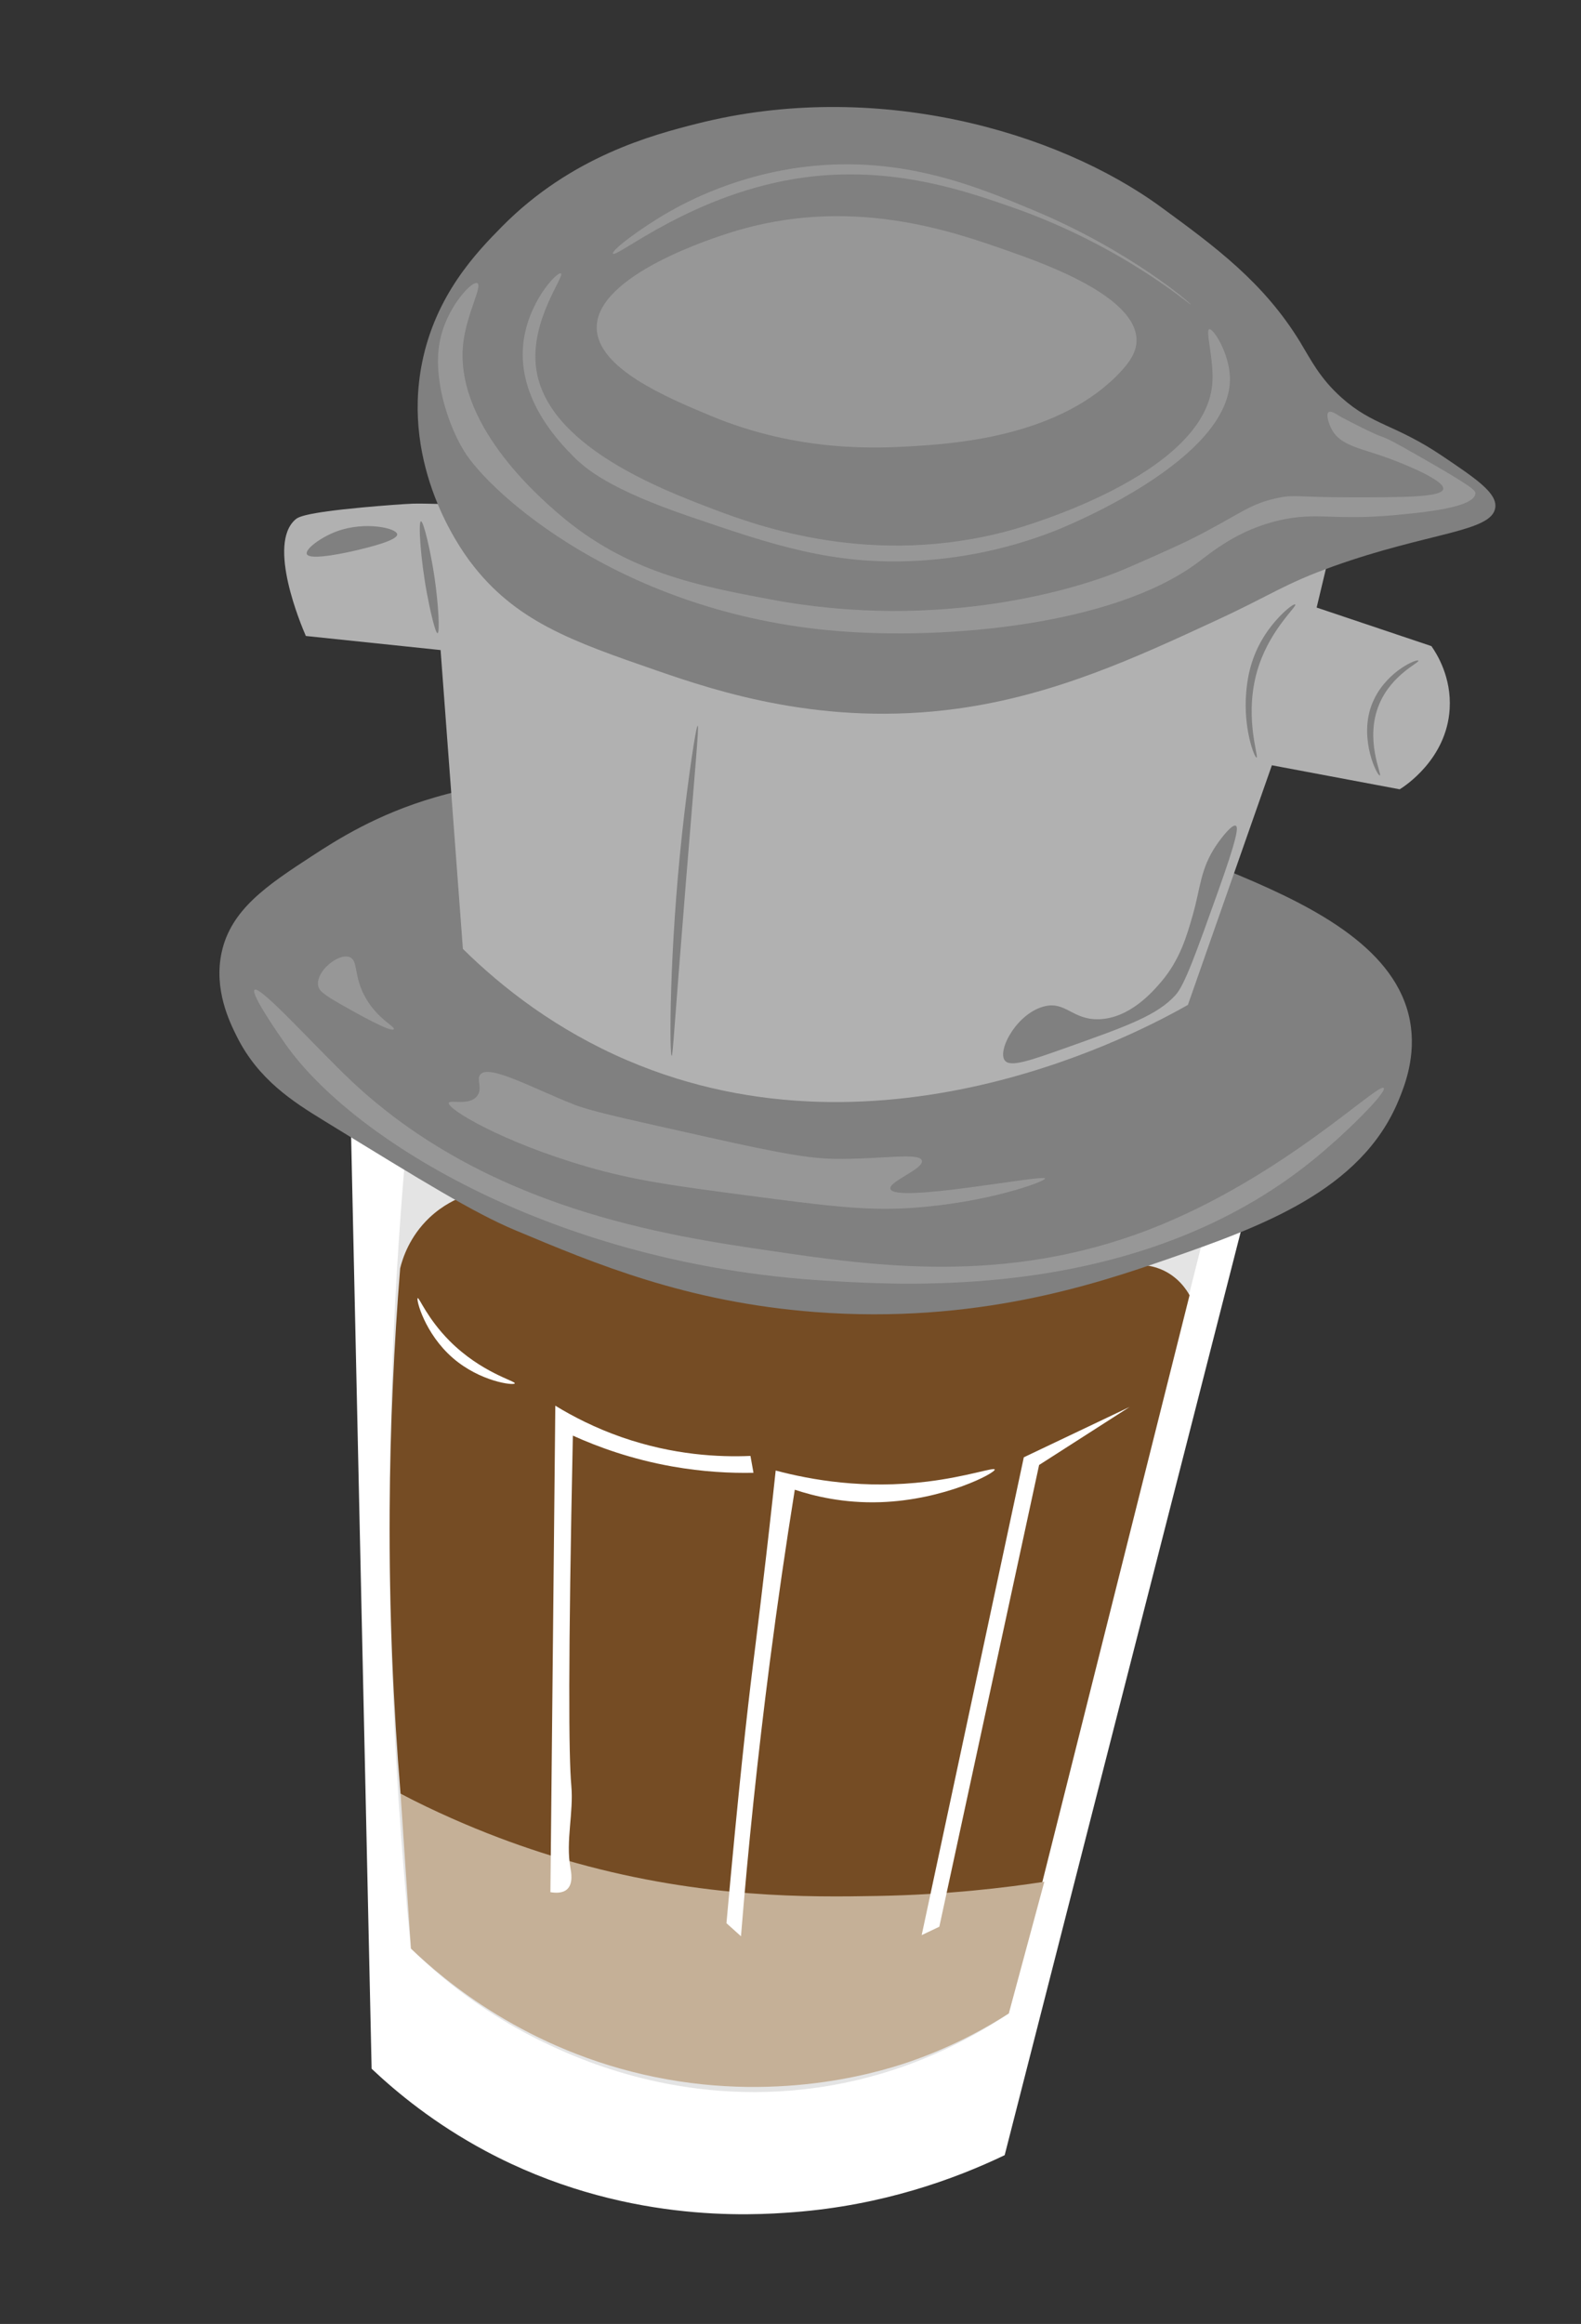 <svg width="292" height="429" viewBox="0 0 292 429" fill="none" xmlns="http://www.w3.org/2000/svg">
<rect x="0" y="0" width="292" height="429" fill="#333333" stroke="none"/>
<g clip-path="url(#clip0_290_47)">
<path d="M185.556 397.841C176.195 402.323 162.952 407.101 146.641 408.362C138.681 408.975 114.803 410.512 89.673 397.064C80.194 391.991 73.23 386.221 68.635 381.886C67.346 323.425 66.066 264.976 64.777 206.515C70.45 211.016 78.483 216.729 88.784 222.124C118.291 237.581 146.304 239.857 162.002 239.821C193.074 239.752 216.963 230.547 229.918 224.414C215.135 282.22 200.339 340.034 185.556 397.841Z" fill="white"/>
<path d="M74.802 214.032C72.523 240.6 71.371 269.919 72.205 301.567C72.746 322.077 74.062 341.487 75.896 359.699C80.934 364.674 89.422 371.918 101.596 377.574C107.881 380.497 127.627 389.334 153.057 385.041C167.756 382.556 179.011 376.58 186.32 371.679L222.273 228.357C215.934 231.236 208.454 234.041 199.911 236.227C153.142 248.165 112.1 231.57 97.404 225.396C88.223 221.537 80.638 217.476 74.802 214.032Z" fill="#E4E4E4"/>
<path d="M85.959 220.703C84.339 221.287 81.764 222.459 79.303 224.79C75.624 228.278 74.351 232.317 73.909 234.112C72.778 248.034 72.067 262.966 71.972 278.797C71.864 297.515 72.65 315.009 73.979 331.127C83.994 336.552 96.622 342.143 111.705 346.201C145.364 355.258 174.556 352.198 192.169 348.782C201.344 312.22 210.529 275.66 219.704 239.099C219.223 238.231 217.633 235.615 214.34 234.279C212.269 233.443 210.416 233.467 209.392 233.561C200.151 236.454 189.327 238.905 177.134 239.995C136.02 243.67 103.111 229.73 85.959 220.703Z" fill="#754C24"/>
<path d="M73.979 331.127C74.618 340.648 75.257 350.178 75.896 359.699C82.035 365.581 97.277 378.575 120.958 383.415C145.041 388.334 164.077 382.002 168.906 380.268C176.411 377.577 182.275 374.275 186.32 371.679C188.506 363.579 190.693 355.469 192.879 347.369C185.552 348.489 174.981 349.754 162.185 349.989C149.398 350.225 130.006 350.443 106.478 343.927C98.337 341.674 86.94 337.838 73.979 331.127Z" fill="#C5B097"/>
<path d="M77.15 239.634C77.424 239.482 78.916 243.407 83.072 247.567C88.922 253.418 95.251 254.932 95.076 255.372C94.902 255.801 88.684 255.061 83.631 250.68C78.425 246.165 76.808 239.827 77.15 239.634Z" fill="white"/>
<path d="M138.604 268.761C132.869 269.01 124.376 268.627 114.853 265.315C109.928 263.6 105.829 261.489 102.562 259.49C102.544 261.356 102.526 263.223 102.506 265.1C101.781 337.092 101.662 349.261 101.658 349.29C102.536 349.438 103.916 349.537 104.77 348.731C105.907 347.653 105.486 345.541 105.345 344.773C104.459 339.804 105.962 334.667 105.519 329.641C105.032 324.225 104.919 307.172 105.803 265.012C110.439 267.11 116.639 269.373 124.175 270.709C129.859 271.716 134.957 271.96 139.163 271.874C138.98 270.836 138.787 269.798 138.604 268.761Z" fill="white"/>
<path d="M143.265 271.458C143.161 272.454 142.987 274.005 142.782 275.905C140.989 292.227 139.455 304.261 139.085 307.229C138.007 315.843 136.4 330.191 134.172 355.018C135.066 355.825 135.961 356.622 136.854 357.429C138.174 341.089 139.934 324.156 142.198 306.67C143.606 295.85 145.138 285.291 146.793 275.001C150.302 276.167 155.813 277.533 162.627 277.299C174.458 276.894 183.905 271.888 183.712 271.264C183.575 270.82 178.587 272.602 171.262 273.5C159.657 274.928 149.881 273.216 143.265 271.458Z" fill="white"/>
<path d="M189.091 269.013L188.867 270.072C179.553 313.646 170.594 355.544 170.23 357.219C171.316 356.699 172.4 356.19 173.486 355.67L191.916 270.434C197.486 266.866 203.058 263.289 208.628 259.722L189.091 269.013Z" fill="white"/>
<path d="M80.464 147.152C69.643 150.281 62.302 154.975 57.671 157.992C49.314 163.428 42.676 167.881 40.944 175.774C39.426 182.688 42.448 188.744 43.739 191.336C47.714 199.32 54.202 203.424 59.685 206.786C78.25 218.19 87.536 223.903 95.138 227.088C109.92 233.294 126.837 240.387 150.542 242.2C180.204 244.463 202.306 237.06 215.617 232.443C233.003 226.417 251.347 219.772 258.249 203.262C259.392 200.538 261.636 194.963 260.403 188.418C257.946 175.41 243.451 167.709 228.925 161.62C166.028 135.265 104.702 140.14 80.464 147.152Z" fill="#808080"/>
<path d="M76.199 92.978C74.777 93.025 70.671 93.328 67.005 93.665C56.188 94.672 55.063 95.459 54.555 95.901C49.305 100.464 55.594 115.341 56.487 117.401C64.778 118.271 73.081 119.132 81.372 120.001L85.493 175.165C92.813 182.381 102.792 190.144 115.854 195.737C163.652 216.193 211.601 189.926 219.397 185.5C224.567 170.759 229.739 156.009 234.909 141.269C242.779 142.744 250.647 144.229 258.517 145.705C259.338 145.197 267.178 140.191 267.742 130.875C268.097 125.016 265.387 120.712 264.373 119.272C257.31 116.903 250.239 114.523 243.176 112.154C244.029 108.569 244.891 104.996 245.745 101.411C152.432 96.087 84.3 92.719 76.199 92.978Z" fill="#B1B1B1"/>
<path d="M128.82 22.807C120.398 24.93 105.495 28.891 92.716 41.82C88.002 46.592 80.471 54.412 77.953 66.96C74.109 86.137 85.014 101.24 86.782 103.608C95.073 114.714 105.706 118.388 121.245 123.766C132.416 127.63 152.135 134.209 176.808 130.817C194.758 128.349 209.869 121.356 224.644 114.517C235.01 109.726 237.063 107.831 246.304 104.524C263.847 98.248 275.572 98.221 276.168 93.7C276.517 91.012 272.699 88.427 266.43 84.203C257.658 78.292 253.573 78.589 247.786 73.414C243.752 69.808 242.138 66.451 240.172 63.215C233.433 52.133 224.345 45.479 214.488 38.269C195.086 24.066 161.43 14.574 128.82 22.807Z" fill="#808080"/>
<path d="M239.217 111.58C238.902 111.312 235.603 113.925 233.264 117.789C230.726 121.978 230.333 125.943 230.169 127.768C229.581 134.392 231.679 139.921 232.084 139.848C232.571 139.767 229.487 131.701 232.546 122.737C234.867 115.93 239.604 111.908 239.217 111.58Z" fill="#808080"/>
<path d="M261.963 121.953C261.693 121.591 256.466 123.763 253.887 128.865C253.575 129.487 253.354 130.031 253.21 130.465C251.081 136.643 254.363 143.273 254.846 143.151C255.317 143.037 251.981 136.571 254.733 129.998C257.05 124.474 262.234 122.316 261.963 121.953Z" fill="#808080"/>
<path d="M77.747 96.234C78.233 96.163 79.572 101.905 80.27 106.705C80.965 111.454 81.267 116.823 80.813 116.889C80.39 116.948 79.354 112.251 78.85 109.53C77.667 103.195 77.221 96.309 77.747 96.234Z" fill="#808080"/>
<path d="M56.662 102.269C56.329 101.362 59.301 99.126 62.328 98.039C67.445 96.205 73.253 97.472 73.358 98.629C73.457 99.755 68.117 101.041 65.856 101.582C65.061 101.77 57.171 103.636 56.662 102.269Z" fill="#808080"/>
<path d="M128.859 133.965C128.551 133.93 127.052 143.979 125.987 153.757C123.59 175.852 123.627 194.885 124.058 194.907C124.279 194.919 124.468 190.136 126.674 162.951C128.369 142.008 129.138 133.995 128.859 133.965Z" fill="#808080"/>
<path d="M185.575 195.749C184.142 193.854 187.918 186.843 193.092 185.724C196.847 184.915 198.134 188.234 202.845 188.15C208.651 188.043 212.948 183.007 214.457 181.246C217.938 177.173 219.213 172.7 220.282 168.955C221.779 163.726 221.666 160.395 224.695 155.954C225.709 154.464 227.598 152.101 228.238 152.426C228.765 152.695 228.463 154.773 224.959 164.581C220.858 176.061 218.802 181.806 217.139 183.656C213.752 187.429 208.18 189.409 197.035 193.37C190.068 195.845 186.566 197.065 185.575 195.749Z" fill="#808080"/>
<path d="M47.01 182.717C48.045 181.856 58.297 193.307 64.793 199.444C89.924 223.188 123.195 228.087 142.082 230.867C161.285 233.694 185.632 237.278 212.377 226.921C236.798 217.459 254.635 199.686 255.568 200.852C256.167 201.596 248.828 208.999 242.528 214.117C210.722 239.928 168.4 237.374 152.393 236.406C102.86 233.412 65.214 210.61 52.645 192.629C51.674 191.245 46.194 183.397 47.01 182.717Z" fill="#979797"/>
<path d="M81.927 60.464C80.347 64.943 80.94 68.94 81.337 71.493C81.337 71.493 82.309 77.677 85.695 83.241C90.346 90.888 114.74 113.232 154.636 116.485C174.709 118.124 205.522 115.451 221.132 103.903C223.792 101.934 228.641 97.767 236.423 96.017C243.285 94.476 246.509 96.146 257.78 95.074C263.128 94.566 272.155 93.704 272.496 91.146C272.577 90.592 272.236 90.017 262.354 84.37C251.838 78.357 259.153 82.965 247.712 76.991C247.205 76.725 245.889 75.695 245.376 76.096C244.841 76.513 245.437 78.257 245.935 79.209C247.628 82.445 251.464 82.678 257.236 84.89C258.509 85.378 266.866 88.581 266.558 90.285C266.276 91.81 259.122 91.813 249.16 91.802C239.279 91.793 239.154 91.26 236.008 91.915C230.602 93.03 228.979 95.018 219.727 99.657C219.727 99.657 216.688 101.176 207.836 105.005C199.547 108.582 173.91 116.594 142.345 110.66C129.046 108.164 115.708 105.653 103.206 94.876C99.47 91.656 83.637 78.001 85.598 63.017C86.292 57.752 89.125 52.778 88.168 52.275C87.266 51.801 83.612 55.676 81.927 60.464Z" fill="#979797"/>
<path d="M103.587 50.47C104.426 50.885 97.831 59.144 99.022 67.996C100.951 82.281 122.116 90.324 131.634 93.948C140.042 97.149 161.214 104.859 186.638 97.887C188.796 97.291 222.374 87.754 223.891 70.958C224.284 66.579 222.56 60.983 223.348 60.774C224.074 60.576 226.924 65.032 227.147 69.409C227.933 84.751 196.444 97.37 194.699 98.046C184.855 101.893 175.954 103.138 169.655 103.507C153.93 104.428 142.59 100.55 127.388 95.353C112.513 90.275 108.188 86.585 105.775 84.133C103.406 81.728 95.621 73.819 96.628 63.607C97.394 55.887 102.87 50.114 103.587 50.47Z" fill="#979797"/>
<path d="M134.999 42.902C132.076 43.822 110.097 50.728 110.211 60.526C110.298 68.006 123.19 73.383 131.106 76.694C147.598 83.583 162.142 82.793 169.702 82.294C177.088 81.809 196.199 80.328 207.068 68.516C208.64 66.805 209.885 65.045 209.908 62.866C209.986 54.672 192.679 48.594 186.045 46.267C175.709 42.635 156.883 36.024 134.999 42.902Z" fill="#979797"/>
<path d="M123.41 39.2C127.004 37.135 136.24 32.26 148.885 30.771C166.691 28.666 180.617 34.506 191.152 38.925C208.859 46.354 220.055 56.103 219.964 56.241C219.872 56.389 207.28 45.398 187.193 38.35C178.577 35.332 164.963 30.547 148.598 32.75C128.14 35.501 113.779 47.776 113.211 46.815C112.87 46.24 118.184 42.211 123.41 39.2Z" fill="#979797"/>
<path d="M64.56 176.674C62.5 175.9 58.361 179.281 58.75 181.894C58.895 182.845 59.606 183.514 63.267 185.581C65.807 187.021 72.299 190.681 72.733 189.986C73.034 189.514 69.749 188.128 67.513 184.176C65.228 180.146 66.217 177.299 64.56 176.674Z" fill="#979797"/>
<path d="M88.695 198.365C90.309 196.366 98.552 200.977 106.078 203.918C108.936 205.041 114.486 206.28 125.583 208.77C140.664 212.15 148.2 213.84 154.139 213.923C162.732 214.038 169.843 212.665 170.261 214.242C170.673 215.787 164.093 218.096 164.451 219.462C165.163 222.212 192.85 216.711 193.022 217.544C193.129 218.065 182.39 222.085 167.979 223.005C159.85 223.523 152.459 222.582 138.002 220.676C124.221 218.858 117.155 217.904 108.457 215.379C92.563 210.779 82.508 204.652 82.885 203.585C83.106 202.97 86.69 204.177 88.121 202.323C89.19 200.943 87.955 199.288 88.695 198.365Z" fill="#979797"/>
</g>
<defs>
<clipPath id="clip0_290_47">
<rect width="237" height="399" fill="white" transform="translate(57.294) rotate(8.256)"/>
</clipPath>
</defs>
</svg>
